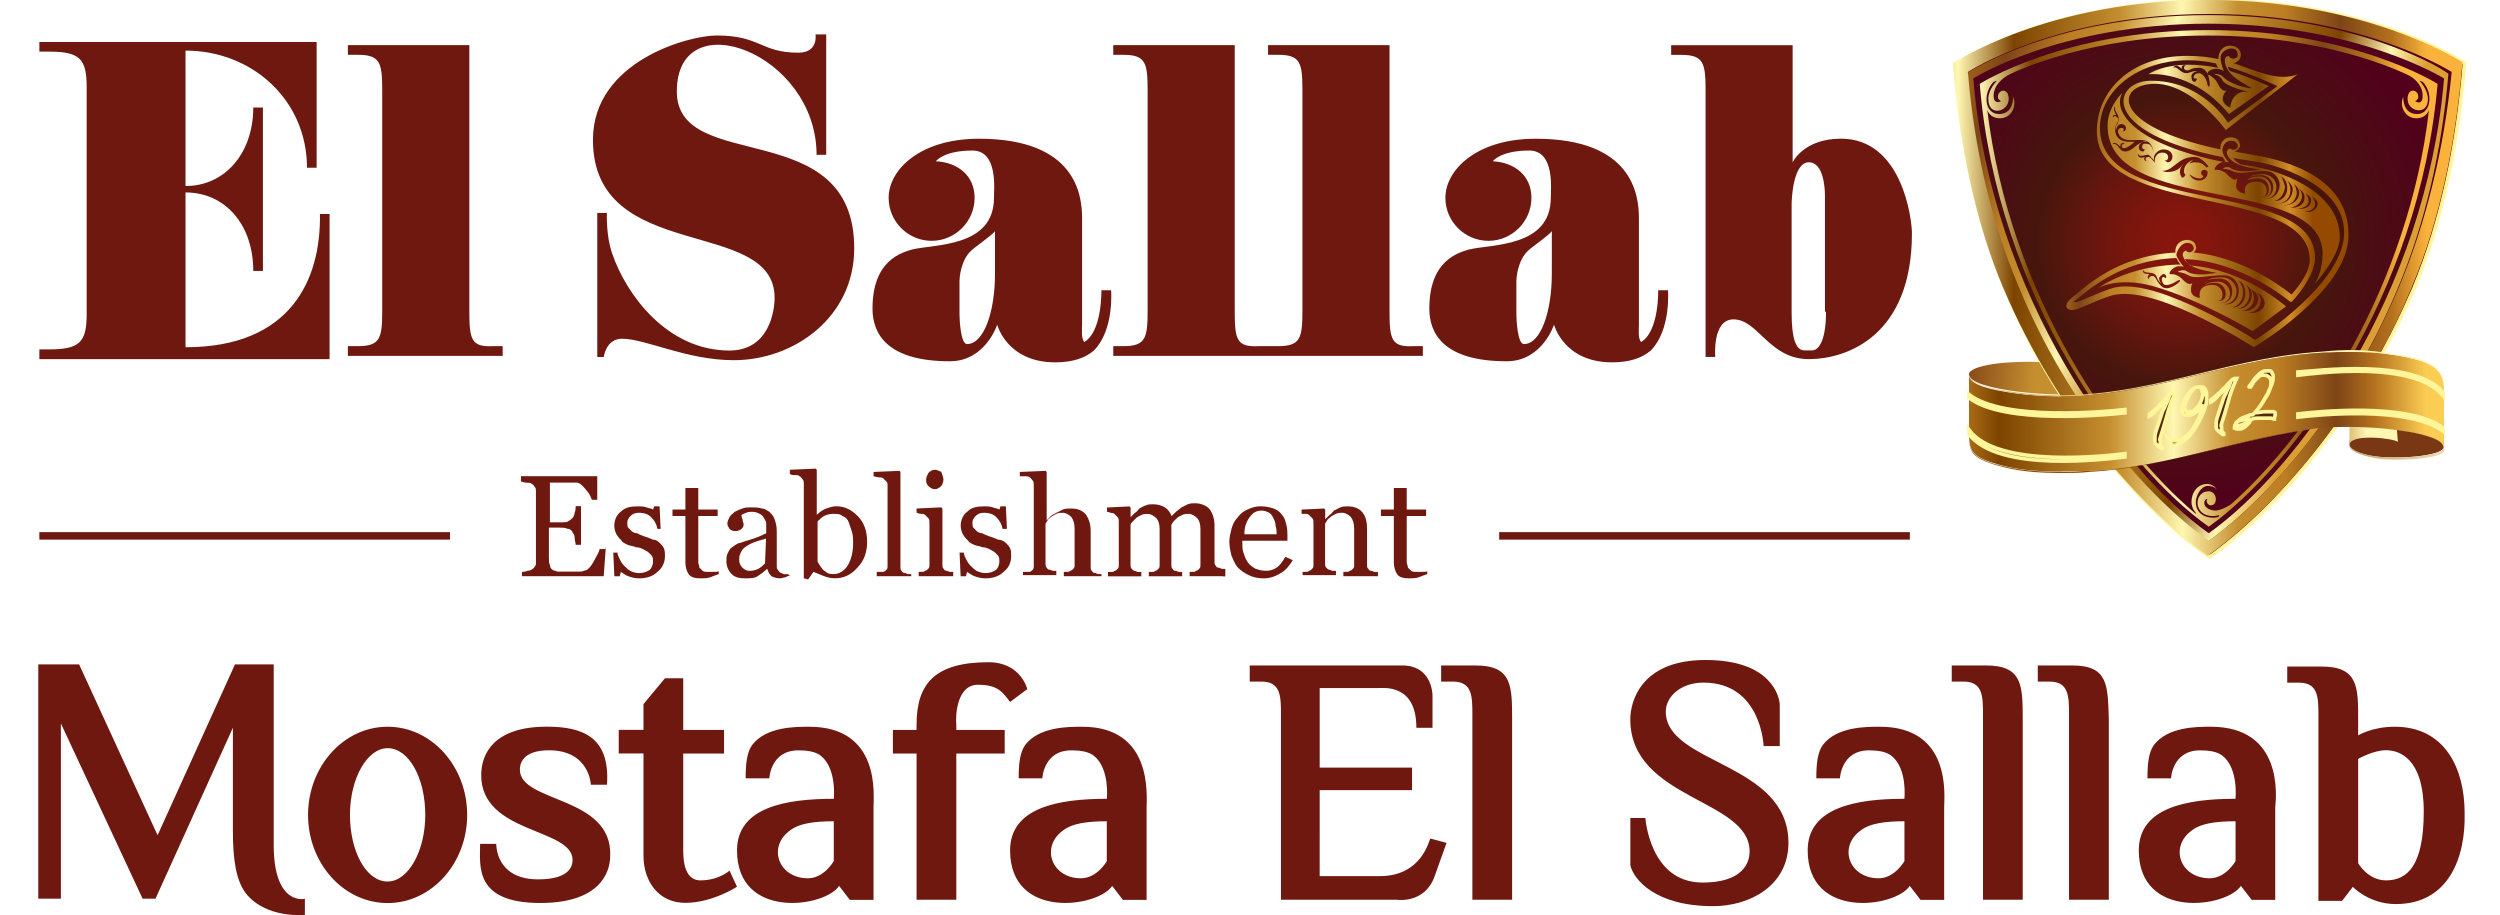 <?xml version="1.0" encoding="utf-8"?>
<!-- Generator: Adobe Illustrator 16.0.0, SVG Export Plug-In . SVG Version: 6.00 Build 0)  -->
<!DOCTYPE svg PUBLIC "-//W3C//DTD SVG 1.1//EN" "http://www.w3.org/Graphics/SVG/1.1/DTD/svg11.dtd">
<svg version="1.1" id="Layer_1" xmlns="http://www.w3.org/2000/svg" xmlns:xlink="http://www.w3.org/1999/xlink" x="0px" y="0px"
	 width="39.375px" height="14.413px" viewBox="4.375 17.405 39.375 14.413" enable-background="new 4.375 17.405 39.375 14.413"
	 xml:space="preserve">
<g>
	<g>
		<g>
			<path fill="#6E1810" d="M33.371,19.589c-0.592,0-0.762,0.373-0.762,0.373v-0.237c0-0.863,0-1.608,0-1.608l0,0h-1.913v0.152
				c0,0,0.118,0,0.152,0c0.355,0,0.39,0.119,0.39,0.559v4.199l0,0c0,0,0.051,0,0.152,0c0,0-0.051-0.592,0.287-0.592
				c0.391,0,0.559,0.626,1.186,0.626c0.609,0,1.625-0.373,1.625-1.981C34.488,20.859,34.336,19.589,33.371,19.589z M33.135,22.315
				c0,0.423-0.102,0.609-0.221,0.609c-0.033,0-0.084,0-0.118,0c-0.136,0-0.203-0.186-0.203-0.593c0,0,0-0.897,0-1.693v-0.017
				c0-0.051,0.017-0.66,0.271-0.66c0.237,0,0.254,0.423,0.254,0.525v1.829H33.135z M30.493,21.943c0,0.745-0.271,0.847-0.271,0.847
				c-0.051-0.051-0.034-0.203-0.034-0.271v-1.676c0-0.373-0.102-1.253-1.626-1.253c-0.931,0-1.422,0.491-1.422,0.931
				c0,0.373,0.305,0.677,0.678,0.677c0.372,0,0.677-0.305,0.677-0.677c0-0.355-0.271-0.559-0.609-0.576c0,0,0.118-0.169,0.575-0.169
				c0.406,0,0.339,0.609,0.339,0.745c0,0.779-0.931,0.728-1.286,0.813c-0.17,0.051-0.627,0.169-0.627,0.931
				c0,0.389,0.221,0.83,1.219,0.83c0.559,0,0.745-0.576,0.745-0.576s0.152,0.593,0.915,0.593c0.271,0,0.474-0.068,0.609-0.187
				c0.321-0.322,0.271-0.948,0.271-0.948h-0.152V21.943z M28.816,21.723c0,0.576-0.169,1.101-0.439,1.101
				c-0.102,0-0.119-0.389-0.119-0.474v-0.525c0-0.034,0.018-0.322,0.187-0.474c0.051-0.051,0.321-0.237,0.372-0.305
				C28.816,21.028,28.816,21.655,28.816,21.723z M7.297,22.874c0,0,0-1.236,0-2.438l0,0c0.626,0,1.067,0.508,1.067,1.236h0.152
				v-2.573H8.364c0,0.711-0.44,1.236-1.067,1.236l0,0c0-1.101,0-2.133,0-2.133c1.05,0,1.913,0.779,1.913,1.845h0.152v-1.981H4.995
				v0.152c0,0,0.119,0,0.152,0c0.491,0,0.593,0.119,0.593,0.559v3.572c0,0.44-0.102,0.559-0.593,0.559c-0.017,0-0.152,0-0.152,0
				v0.153h4.571v-2.286H9.414C9.431,21.808,8.957,22.874,7.297,22.874z M11.767,22.315v-4.199l0,0H9.854v0.152c0,0,0.119,0,0.152,0
				c0.355,0,0.389,0.119,0.389,0.559v3.471c0,0.44-0.034,0.559-0.389,0.559c-0.017,0-0.152,0-0.152,0v0.153h2.438v-0.153
				c0,0-0.119,0-0.152,0C11.801,22.874,11.767,22.755,11.767,22.315z M26.26,22.315v-4.199l0,0h-1.913v0.152c0,0,0.119,0,0.152,0
				c0.356,0,0.389,0.119,0.389,0.559v3.471c0,0.44-0.033,0.559-0.389,0.559c-0.017,0-0.152,0-0.152,0v0.153h2.438v-0.153
				c0,0-0.119,0-0.152,0C26.294,22.874,26.26,22.755,26.26,22.315z M23.822,22.315v-4.199l0,0h-1.913v0.152c0,0,0.135,0,0.152,0
				c0.355,0,0.389,0.119,0.389,0.559v3.471c0,0.44-0.034,0.559-0.389,0.559c-0.017,0-0.152,0-0.152,0v0.153h2.438v-0.153
				c0,0-0.119,0-0.152,0C23.856,22.874,23.822,22.755,23.822,22.315z M21.723,21.943c0,0.745-0.271,0.847-0.271,0.847
				c-0.051-0.051-0.034-0.203-0.034-0.271v-1.676c0-0.373-0.102-1.253-1.625-1.253c-0.931,0-1.422,0.491-1.422,0.931
				c0,0.373,0.305,0.677,0.677,0.677c0.372,0,0.677-0.305,0.677-0.677c0-0.355-0.271-0.559-0.61-0.576c0,0,0.119-0.169,0.576-0.169
				c0.406,0,0.339,0.609,0.339,0.745c0,0.779-0.931,0.728-1.287,0.813c-0.169,0.051-0.626,0.169-0.626,0.931
				c0,0.389,0.22,0.83,1.219,0.83c0.559,0,0.745-0.576,0.745-0.576s0.152,0.593,0.914,0.593c0.271,0,0.474-0.068,0.609-0.187
				c0.322-0.322,0.271-0.948,0.271-0.948h-0.152V21.943z M20.046,21.723c0,0.576-0.169,1.101-0.44,1.101
				c-0.102,0-0.119-0.389-0.119-0.474v-0.525c0-0.034,0.017-0.322,0.186-0.474c0.051-0.051,0.322-0.237,0.373-0.305
				C20.046,21.028,20.046,21.655,20.046,21.723z M15.035,18.844c0-1.422,2.201-0.609,2.201,0.999h0.152v-1.896h-0.169
				c0,0,0.051,0.288-0.271,0.288c-0.593,0-0.593-0.271-1.287-0.271c-0.44,0-1.947,0.406-1.947,1.643
				c0,1.964,2.861,1.202,2.861,2.489c0,0.203-0.084,0.83-0.711,0.83c-0.982,0-1.625-0.88-1.846-1.524
				c-0.102-0.288-0.084-0.643-0.084-0.643h-0.152v2.269h0.102c0,0,0.034-0.288,0.288-0.288c0.373,0,1.016,0.338,1.761,0.338
				c0.948,0,1.896-0.677,1.896-1.761C17.829,19.2,15.035,20.165,15.035,18.844z"/>
		</g>
	</g>
	<g>
		<g>
			<g>
				<rect x="4.995" y="25.786" fill="#6E1810" width="6.468" height="0.118"/>
			</g>
		</g>
		<g>
			<g>
				<rect x="27.987" y="25.786" fill="#6E1810" width="6.468" height="0.118"/>
			</g>
		</g>
	</g>
	<g>
		<path fill="#6E1810" d="M13.917,26.023l-0.034,0.457h-1.287v-0.068c0.017,0,0.051,0,0.085-0.017c0.034,0,0.067-0.017,0.067-0.017
			c0.017-0.018,0.034-0.018,0.051-0.051c0.017-0.018,0.017-0.034,0.017-0.068v-1.117c0-0.017,0-0.051-0.017-0.067
			c-0.017-0.017-0.017-0.034-0.051-0.051c-0.017-0.017-0.051-0.017-0.084-0.017s-0.068-0.018-0.084-0.018v-0.084h1.202v0.372h-0.085
			c-0.017-0.051-0.051-0.118-0.102-0.169c-0.051-0.068-0.102-0.102-0.135-0.102c-0.017,0-0.051,0-0.085,0c-0.034,0-0.067,0-0.102,0
			h-0.237v0.626h0.169c0.051,0,0.102,0,0.118-0.017c0.034-0.018,0.051-0.034,0.068-0.051c0.017-0.018,0.034-0.051,0.034-0.085
			c0.017-0.034,0.017-0.067,0.017-0.102h0.084v0.609h-0.084c0-0.034-0.017-0.067-0.017-0.118s-0.034-0.068-0.034-0.085
			c-0.017-0.034-0.051-0.051-0.084-0.051c-0.034-0.017-0.068-0.017-0.119-0.017H13.02v0.474c0,0.051,0,0.085,0.017,0.118
			c0,0.034,0.017,0.051,0.034,0.068c0.017,0.017,0.051,0.017,0.085,0.033c0.034,0,0.084,0,0.135,0c0.017,0,0.051,0,0.102,0
			c0.034,0,0.068,0,0.102,0s0.051,0,0.084-0.017c0.034,0,0.051-0.017,0.068-0.034c0.034-0.033,0.068-0.084,0.102-0.152
			c0.034-0.067,0.068-0.118,0.068-0.152h0.102V26.023z"/>
		<path fill="#6E1810" d="M14.764,25.955c0.034,0.034,0.051,0.051,0.067,0.085c0.017,0.034,0.017,0.085,0.017,0.118
			c0,0.102-0.034,0.187-0.119,0.254c-0.067,0.068-0.169,0.102-0.288,0.102c-0.068,0-0.119-0.016-0.169-0.033
			s-0.084-0.051-0.119-0.068l-0.017,0.068h-0.085l-0.017-0.373h0.067c0,0.034,0.017,0.068,0.034,0.102
			c0.017,0.034,0.034,0.068,0.067,0.102c0.034,0.034,0.068,0.068,0.102,0.086c0.034,0.016,0.085,0.033,0.136,0.033
			c0.068,0,0.119-0.018,0.169-0.051c0.034-0.034,0.051-0.085,0.051-0.136c0-0.034,0-0.051-0.017-0.085
			c-0.017-0.017-0.034-0.033-0.051-0.051c-0.017-0.017-0.051-0.033-0.084-0.051c-0.034-0.017-0.068-0.033-0.119-0.033
			c-0.034-0.018-0.068-0.018-0.119-0.034c-0.034-0.017-0.084-0.034-0.102-0.067c-0.034-0.034-0.051-0.051-0.084-0.102
			c-0.017-0.034-0.034-0.085-0.034-0.136c0-0.085,0.034-0.169,0.102-0.22c0.068-0.068,0.152-0.085,0.271-0.085
			c0.051,0,0.085,0,0.136,0.017c0.051,0.018,0.084,0.018,0.102,0.034l0.017-0.051h0.085l0.017,0.355H14.73
			c-0.017-0.085-0.051-0.136-0.102-0.187s-0.118-0.067-0.186-0.067s-0.102,0.017-0.136,0.051c-0.034,0.034-0.051,0.067-0.051,0.102
			s0,0.067,0.017,0.085c0.017,0.017,0.034,0.033,0.051,0.051c0.017,0.017,0.051,0.033,0.085,0.033
			c0.034,0.018,0.067,0.034,0.118,0.051c0.051,0.018,0.102,0.034,0.136,0.051C14.713,25.904,14.747,25.938,14.764,25.955z"/>
		<path fill="#6E1810" d="M15.695,26.447c-0.051,0.016-0.085,0.033-0.136,0.051c-0.051,0.016-0.102,0.016-0.152,0.016
			c-0.084,0-0.152-0.016-0.186-0.066c-0.034-0.052-0.051-0.119-0.051-0.188v-0.728h-0.203v-0.102h0.203v-0.339h0.203v0.339h0.305
			v0.102h-0.305v0.609c0,0.051,0,0.085,0,0.118c0,0.034,0.017,0.051,0.017,0.085c0.017,0.017,0.034,0.034,0.051,0.051
			c0.017,0.017,0.051,0.017,0.102,0.017c0.017,0,0.051,0,0.084,0s0.068,0,0.068-0.017V26.447z"/>
		<path fill="#6E1810" d="M16.83,26.463c-0.034,0.018-0.068,0.018-0.084,0.035c-0.034,0-0.051,0.016-0.085,0.016
			c-0.051,0-0.102-0.016-0.135-0.033c-0.034-0.033-0.051-0.068-0.068-0.119l0,0c-0.051,0.051-0.102,0.086-0.152,0.119
			s-0.119,0.033-0.203,0.033s-0.152-0.016-0.203-0.066c-0.051-0.052-0.084-0.119-0.084-0.204c0-0.034,0-0.085,0.017-0.118
			c0.017-0.034,0.034-0.068,0.051-0.085c0.017-0.017,0.051-0.034,0.068-0.051c0.034-0.017,0.051-0.034,0.084-0.034
			c0.034-0.017,0.102-0.033,0.203-0.067c0.102-0.034,0.169-0.067,0.204-0.085v-0.102c0-0.017,0-0.033,0-0.051
			c0-0.033-0.017-0.051-0.034-0.084c-0.017-0.034-0.034-0.051-0.067-0.068c-0.034-0.017-0.068-0.033-0.119-0.033
			c-0.034,0-0.068,0-0.102,0.017c-0.034,0.017-0.051,0.017-0.068,0.034c0,0.017,0,0.033,0.017,0.067
			c0,0.034,0.017,0.051,0.017,0.085c0,0.033-0.017,0.051-0.034,0.067S16,25.77,15.949,25.77c-0.034,0-0.068-0.018-0.084-0.034
			c-0.017-0.034-0.034-0.051-0.034-0.085c0-0.033,0.017-0.067,0.034-0.102c0.017-0.033,0.051-0.051,0.084-0.084
			c0.034-0.018,0.068-0.034,0.119-0.051c0.051-0.018,0.084-0.018,0.135-0.018c0.068,0,0.119,0,0.169,0.018
			c0.051,0,0.084,0.033,0.119,0.051c0.034,0.033,0.067,0.067,0.084,0.118s0.034,0.102,0.034,0.187c0,0.102,0,0.203,0,0.271
			c0,0.085,0,0.169,0,0.271c0,0.034,0,0.051,0.017,0.068s0.017,0.033,0.051,0.051c0.017,0,0.034,0.018,0.051,0.018s0.051,0,0.068,0
			v0.016H16.83z M16.44,25.888c-0.068,0.017-0.119,0.034-0.169,0.051s-0.085,0.034-0.136,0.067
			c-0.034,0.018-0.067,0.051-0.084,0.085s-0.034,0.067-0.034,0.118c0,0.068,0.017,0.102,0.051,0.136
			c0.034,0.034,0.067,0.051,0.118,0.051s0.102-0.017,0.136-0.034c0.034-0.017,0.068-0.051,0.102-0.084L16.44,25.888z"/>
		<path fill="#6E1810" d="M18.032,25.938c0,0.169-0.051,0.305-0.152,0.406c-0.102,0.118-0.22,0.169-0.355,0.169
			c-0.068,0-0.119-0.016-0.169-0.033s-0.119-0.051-0.169-0.068l-0.084,0.119l-0.068-0.018c0-0.051,0-0.118,0-0.203
			c0-0.084,0-0.152,0-0.22v-1.066c0-0.017,0-0.051-0.017-0.067c-0.017-0.018-0.034-0.051-0.051-0.051
			c-0.017-0.018-0.034-0.018-0.067-0.018c-0.034,0-0.051,0-0.085-0.017v-0.067l0.407-0.018l0.017,0.018v0.711l0,0
			c0.051-0.051,0.102-0.085,0.152-0.102c0.051-0.018,0.102-0.034,0.152-0.034c0.136,0,0.237,0.051,0.339,0.152
			S18.032,25.77,18.032,25.938z M17.812,25.955c0-0.051,0-0.102-0.017-0.169c-0.017-0.051-0.034-0.102-0.051-0.152
			c-0.017-0.051-0.051-0.085-0.102-0.102c-0.034-0.034-0.085-0.034-0.153-0.034c-0.051,0-0.102,0.018-0.135,0.034
			s-0.068,0.051-0.102,0.085v0.626c0,0.017,0.017,0.034,0.034,0.067c0.017,0.018,0.034,0.051,0.051,0.068
			c0.017,0.017,0.051,0.033,0.068,0.051c0.034,0.018,0.068,0.018,0.102,0.018c0.084,0,0.169-0.052,0.22-0.137
			C17.778,26.227,17.812,26.107,17.812,25.955z"/>
		<path fill="#6E1810" d="M18.709,26.48h-0.525v-0.068c0.017,0,0.034,0,0.051,0s0.034,0,0.051,0s0.034-0.017,0.051-0.033
			c0.017-0.018,0.017-0.034,0.017-0.068v-1.252c0-0.034,0-0.051-0.017-0.068c-0.017-0.017-0.034-0.033-0.051-0.051
			c-0.017-0.017-0.034-0.017-0.068-0.017c-0.034,0-0.067-0.017-0.084-0.017v-0.068l0.406-0.017l0.017,0.017v1.49
			c0,0.033,0,0.051,0.017,0.067c0.017,0.017,0.017,0.034,0.051,0.034c0.017,0,0.034,0.018,0.051,0.018c0.017,0,0.034,0,0.051,0
			v0.033H18.709z"/>
		<path fill="#6E1810" d="M19.369,26.48h-0.525v-0.068c0.017,0,0.034,0,0.051,0c0.017,0,0.034,0,0.051-0.017
			c0.017,0,0.034-0.017,0.051-0.034c0.017-0.017,0.017-0.033,0.017-0.067v-0.66c0-0.017,0-0.051-0.017-0.067
			c-0.017-0.018-0.034-0.034-0.051-0.051c-0.017-0.018-0.034-0.018-0.067-0.018c-0.034,0-0.051-0.017-0.068-0.017v-0.067l0.39-0.018
			l0.017,0.018v0.88c0,0.034,0,0.051,0.017,0.067c0.017,0.018,0.017,0.034,0.051,0.034c0.017,0,0.034,0.017,0.051,0.017
			s0.034,0,0.051,0v0.068H19.369z M19.234,24.957c0,0.033-0.017,0.084-0.034,0.102c-0.034,0.033-0.068,0.051-0.102,0.051
			c-0.034,0-0.068-0.018-0.102-0.051c-0.034-0.034-0.034-0.068-0.034-0.102c0-0.034,0.017-0.068,0.034-0.102
			c0.034-0.034,0.067-0.051,0.102-0.051c0.034,0,0.067,0.017,0.102,0.033C19.217,24.889,19.234,24.923,19.234,24.957z"/>
		<path fill="#6E1810" d="M20.216,25.955c0.034,0.034,0.051,0.051,0.068,0.085s0.017,0.085,0.017,0.118
			c0,0.102-0.034,0.187-0.119,0.254c-0.068,0.068-0.169,0.102-0.288,0.102c-0.067,0-0.118-0.016-0.169-0.033
			c-0.051-0.018-0.085-0.051-0.119-0.068l-0.017,0.068h-0.084l-0.017-0.373h0.068c0,0.034,0.017,0.068,0.034,0.102
			c0.017,0.034,0.034,0.068,0.068,0.102c0.034,0.034,0.068,0.068,0.102,0.086c0.034,0.016,0.084,0.033,0.135,0.033
			c0.068,0,0.119-0.018,0.169-0.051c0.034-0.034,0.051-0.085,0.051-0.136c0-0.034,0-0.051-0.017-0.085
			c-0.017-0.017-0.034-0.033-0.051-0.051c-0.017-0.017-0.051-0.033-0.084-0.051c-0.034-0.017-0.068-0.033-0.119-0.033
			c-0.034-0.018-0.067-0.018-0.118-0.034c-0.034-0.017-0.085-0.034-0.102-0.067c-0.034-0.034-0.051-0.051-0.084-0.102
			c-0.017-0.034-0.034-0.085-0.034-0.136c0-0.085,0.034-0.169,0.102-0.22c0.067-0.068,0.152-0.085,0.271-0.085
			c0.051,0,0.084,0,0.135,0.017c0.051,0.018,0.084,0.018,0.102,0.034l0.017-0.051h0.084l0.017,0.355h-0.068
			c-0.017-0.085-0.051-0.136-0.102-0.187s-0.119-0.067-0.186-0.067c-0.068,0-0.102,0.017-0.136,0.051
			c-0.034,0.034-0.051,0.067-0.051,0.102s0,0.067,0.017,0.085c0.017,0.017,0.034,0.033,0.051,0.051
			c0.017,0.017,0.051,0.033,0.084,0.033c0.034,0.018,0.068,0.034,0.119,0.051c0.051,0.018,0.102,0.034,0.135,0.051
			C20.148,25.904,20.199,25.938,20.216,25.955z"/>
		<path fill="#6E1810" d="M21.655,26.48H21.13v-0.068c0.017,0,0.034,0,0.051,0c0.017,0,0.034,0,0.051-0.017
			c0.017,0,0.034-0.017,0.051-0.034c0.017-0.017,0.017-0.033,0.017-0.067v-0.559c0-0.085-0.017-0.136-0.051-0.187
			c-0.034-0.033-0.084-0.067-0.135-0.067c-0.034,0-0.068,0-0.102,0.017c-0.034,0.018-0.068,0.034-0.085,0.051
			c-0.017,0.018-0.051,0.034-0.051,0.051c-0.017,0.018-0.017,0.034-0.034,0.051v0.627c0,0.017,0,0.051,0.017,0.067
			c0.017,0.017,0.017,0.034,0.051,0.034c0.017,0,0.034,0.017,0.051,0.017c0.017,0,0.034,0,0.051,0v0.067h-0.525v-0.051
			c0.017,0,0.034,0,0.051,0s0.034,0,0.051,0s0.034-0.017,0.051-0.033c0.017-0.018,0.017-0.034,0.017-0.068v-1.27
			c0-0.017,0-0.051-0.017-0.067s-0.034-0.051-0.051-0.051c-0.017-0.017-0.034-0.017-0.068-0.017c-0.034,0-0.067,0-0.084,0v-0.068
			l0.406-0.017l0.017,0.017V25.6l0,0c0.017-0.017,0.051-0.051,0.067-0.067c0.017-0.017,0.051-0.034,0.085-0.051
			c0.034-0.017,0.068-0.034,0.102-0.051s0.084-0.017,0.135-0.017c0.102,0,0.169,0.033,0.22,0.084
			c0.051,0.068,0.084,0.152,0.084,0.271v0.559c0,0.033,0,0.051,0.017,0.067s0.017,0.034,0.051,0.034
			c0.017,0,0.034,0.018,0.051,0.018c0.017,0,0.034,0,0.051,0v0.033H21.655z"/>
		<path fill="#6E1810" d="M23.636,26.48h-0.524v-0.068c0.017,0,0.034,0,0.051,0c0.017,0,0.034,0,0.051-0.017
			c0.017,0,0.034-0.017,0.051-0.034c0.017-0.017,0.017-0.033,0.017-0.067v-0.559c0-0.067-0.017-0.136-0.051-0.169
			c-0.034-0.034-0.084-0.068-0.135-0.068c-0.034,0-0.068,0-0.102,0.018c-0.034,0.017-0.068,0.033-0.085,0.051
			c-0.017,0.017-0.034,0.033-0.051,0.051c-0.017,0.017-0.017,0.033-0.034,0.051v0.626c0,0.034,0,0.051,0.017,0.067
			c0.017,0.018,0.017,0.034,0.051,0.034c0.017,0,0.034,0.017,0.051,0.017s0.034,0,0.051,0v0.068h-0.525v-0.068
			c0.017,0,0.034,0,0.051,0s0.034,0,0.051-0.017c0.017,0,0.034-0.017,0.051-0.034c0.017-0.017,0.017-0.033,0.017-0.067v-0.559
			c0-0.067-0.017-0.136-0.051-0.169c-0.034-0.034-0.085-0.068-0.136-0.068c-0.034,0-0.067,0-0.102,0.018
			c-0.034,0.017-0.068,0.033-0.084,0.051c-0.017,0.017-0.034,0.033-0.051,0.051c-0.017,0.017-0.034,0.033-0.034,0.051v0.626
			c0,0.017,0,0.051,0.017,0.067c0.017,0.018,0.034,0.034,0.051,0.034s0.034,0.017,0.051,0.017s0.034,0,0.051,0v0.068h-0.525v-0.068
			c0.017,0,0.034,0,0.051,0c0.017,0,0.034,0,0.051-0.017c0.017,0,0.034-0.017,0.051-0.034c0.017-0.017,0.017-0.033,0.017-0.067
			v-0.677c0-0.018,0-0.051-0.017-0.068c-0.017-0.017-0.034-0.033-0.051-0.051c-0.017-0.017-0.034-0.017-0.051-0.017
			c-0.017,0-0.034-0.017-0.067-0.017v-0.068l0.355-0.017l0.017,0.017v0.152l0,0c0.017-0.017,0.034-0.033,0.068-0.067
			c0.034-0.017,0.051-0.051,0.068-0.067c0.034-0.018,0.051-0.034,0.102-0.051c0.034-0.018,0.084-0.018,0.119-0.018
			c0.067,0,0.135,0.018,0.186,0.051c0.051,0.034,0.084,0.085,0.102,0.136c0.034-0.034,0.051-0.051,0.068-0.067
			c0.017-0.018,0.051-0.034,0.084-0.068c0.034-0.017,0.068-0.033,0.102-0.051c0.034-0.017,0.085-0.017,0.119-0.017
			c0.084,0,0.169,0.034,0.22,0.085c0.051,0.067,0.084,0.152,0.084,0.271v0.559c0,0.034,0,0.051,0.017,0.067
			c0.017,0.018,0.017,0.034,0.051,0.034c0.017,0,0.034,0.017,0.051,0.017c0.017,0,0.034,0,0.051,0v0.119H23.636z"/>
		<path fill="#6E1810" d="M24.736,26.227c-0.051,0.084-0.102,0.152-0.186,0.203c-0.085,0.051-0.17,0.084-0.271,0.084
			c-0.084,0-0.169-0.016-0.237-0.051c-0.068-0.033-0.119-0.067-0.169-0.118s-0.068-0.118-0.102-0.187
			c-0.017-0.067-0.034-0.152-0.034-0.22s0.017-0.136,0.034-0.203s0.051-0.136,0.102-0.187c0.034-0.051,0.102-0.102,0.152-0.118
			c0.068-0.034,0.135-0.051,0.203-0.051c0.085,0,0.152,0.017,0.203,0.034c0.051,0.017,0.102,0.051,0.136,0.102
			c0.034,0.033,0.051,0.084,0.067,0.152c0.018,0.067,0.018,0.118,0.018,0.186v0.068h-0.711c0,0.067,0,0.135,0.017,0.186
			c0.017,0.051,0.034,0.102,0.068,0.152s0.068,0.068,0.119,0.102c0.051,0.018,0.102,0.034,0.169,0.034
			c0.067,0,0.118-0.017,0.169-0.051s0.085-0.085,0.136-0.169L24.736,26.227z M24.482,25.82c0-0.034,0-0.085-0.017-0.136
			c0-0.051-0.017-0.085-0.034-0.118c-0.017-0.034-0.034-0.068-0.067-0.085c-0.034-0.017-0.068-0.034-0.119-0.034
			c-0.085,0-0.136,0.034-0.187,0.102c-0.051,0.068-0.084,0.152-0.084,0.271H24.482z"/>
		<path fill="#6E1810" d="M26.057,26.48h-0.524v-0.068c0.017,0,0.034,0,0.051,0s0.034,0,0.051-0.017
			c0.017,0,0.034-0.017,0.051-0.034c0.017-0.017,0.017-0.033,0.017-0.067v-0.559c0-0.085-0.017-0.136-0.051-0.187
			c-0.033-0.033-0.084-0.067-0.135-0.067c-0.034,0-0.068,0-0.102,0.017c-0.034,0.018-0.068,0.034-0.085,0.051
			c-0.017,0.018-0.051,0.034-0.051,0.051c-0.017,0.018-0.017,0.034-0.034,0.051v0.627c0,0.017,0,0.051,0.018,0.067
			c0.017,0.017,0.033,0.034,0.051,0.034c0.017,0,0.033,0.017,0.051,0.017c0.017,0,0.033,0,0.051,0v0.067h-0.525v-0.051
			c0.018,0,0.034,0,0.051,0c0.018,0,0.034,0,0.051-0.017c0.018,0,0.034-0.017,0.051-0.034c0.018-0.017,0.018-0.033,0.018-0.067
			v-0.66c0-0.017,0-0.051-0.018-0.067c-0.017-0.018-0.033-0.034-0.051-0.051c-0.017-0.018-0.033-0.018-0.051-0.018
			c-0.017,0-0.033,0-0.067,0v-0.067l0.355-0.017l0.017,0.017v0.152l0,0c0.018-0.017,0.034-0.034,0.068-0.067
			c0.033-0.018,0.051-0.051,0.067-0.068c0.034-0.017,0.067-0.033,0.102-0.051c0.034-0.017,0.085-0.017,0.118-0.017
			c0.102,0,0.187,0.034,0.237,0.102s0.067,0.152,0.067,0.254v0.559c0,0.034,0,0.051,0.018,0.067
			c0.017,0.018,0.017,0.034,0.051,0.034c0.017,0,0.033,0.017,0.051,0.017c0.017,0,0.033,0,0.051,0v0.068H26.057z"/>
		<path fill="#6E1810" d="M26.854,26.447c-0.051,0.016-0.086,0.033-0.137,0.051c-0.051,0.016-0.102,0.016-0.152,0.016
			c-0.084,0-0.152-0.016-0.186-0.066c-0.034-0.052-0.051-0.119-0.051-0.188v-0.728h-0.203v-0.102h0.203v-0.339h0.203v0.339h0.305
			v0.102h-0.305v0.609c0,0.051,0,0.085,0,0.118c0,0.034,0.018,0.051,0.018,0.085c0.016,0.017,0.033,0.034,0.051,0.051
			c0.016,0.017,0.051,0.017,0.102,0.017c0.016,0,0.051,0,0.084,0s0.068,0,0.068-0.017V26.447z"/>
	</g>
	<g>
		
			<linearGradient id="SVGID_1_" gradientUnits="userSpaceOnUse" x1="1838.96" y1="-2396.159" x2="1845.507" y2="-2414.146" gradientTransform="matrix(0.169 0 0 -0.169 -273.245 -388.249)">
			<stop  offset="0" style="stop-color:#611205"/>
			<stop  offset="1" style="stop-color:#946E60"/>
		</linearGradient>
		<path fill="url(#SVGID_1_)" d="M42.023,18.15c-0.221,0.322-2.303,3.318-6.281,2.827c0,0-0.525-2.065-0.424-2.455
			C35.336,18.523,38.434,16.762,42.023,18.15z"/>
		
			<linearGradient id="SVGID_2_" gradientUnits="userSpaceOnUse" x1="1839.053" y1="-2396.144" x2="1845.598" y2="-2414.126" gradientTransform="matrix(0.169 0 0 -0.169 -273.245 -388.249)">
			<stop  offset="0" style="stop-color:#611205"/>
			<stop  offset="1" style="stop-color:#946E60"/>
		</linearGradient>
		<path fill="url(#SVGID_2_)" d="M42.04,18.15c-0.22,0.322-2.302,3.318-6.281,2.827c0,0-0.524-2.065-0.423-2.455
			C35.336,18.523,38.451,16.762,42.04,18.15z"/>
		
			<linearGradient id="SVGID_3_" gradientUnits="userSpaceOnUse" x1="1824.912" y1="-2430.528" x2="1832.808" y2="-2431.358" gradientTransform="matrix(0.169 0 0 -0.169 -273.245 -388.249)">
			<stop  offset="0" style="stop-color:#793713"/>
			<stop  offset="1" style="stop-color:#C58F30"/>
		</linearGradient>
		<path fill="url(#SVGID_3_)" d="M36.622,23.111c0.677,0.034,1.236,0.169,1.236,0.321c0,0.051-0.118,0.102-0.288,0.136
			c-0.457,0.067-0.932,0.067-1.456,0c-0.372-0.051-0.728-0.136-0.728-0.271C35.403,23.162,35.945,23.077,36.622,23.111z"/>
		
			<radialGradient id="SVGID_4_" cx="2623.975" cy="-3485.46" r="36.215" gradientTransform="matrix(0.116 0 0 -0.116 -265.655 -383.101)" gradientUnits="userSpaceOnUse">
			<stop  offset="0" style="stop-color:#89150D"/>
			<stop  offset="0.089" style="stop-color:#85160D"/>
			<stop  offset="0.211" style="stop-color:#78160D"/>
			<stop  offset="0.353" style="stop-color:#65160E"/>
			<stop  offset="0.507" style="stop-color:#4C160D"/>
			<stop  offset="0.54" style="stop-color:#46160D"/>
			<stop  offset="1" style="stop-color:#52001C"/>
		</radialGradient>
		<path fill="url(#SVGID_4_)" stroke="#FFF59B" stroke-width="0.058" stroke-miterlimit="10" d="M43.191,18.404
			c-0.102,1.253-0.355,2.489-0.795,3.539c-0.864,2.032-2.219,3.522-3.218,4.233l0,0c-0.999-0.711-2.37-2.184-3.217-4.216
			c-0.44-1.05-0.694-2.286-0.796-3.539c0,0,1.473-0.999,4.029-0.999C41.685,17.405,43.191,18.404,43.191,18.404z"/>
		<g>
			<g>
				<g>
					
						<linearGradient id="SVGID_5_" gradientUnits="userSpaceOnUse" x1="1831.999" y1="-2414.169" x2="1858.238" y2="-2414.169" gradientTransform="matrix(0.169 0 0 -0.169 -273.245 -388.249)">
						<stop  offset="0" style="stop-color:#FCCD53"/>
						<stop  offset="0.1" style="stop-color:#B3701D"/>
						<stop  offset="0.17" style="stop-color:#7D4516"/>
						<stop  offset="0.28" style="stop-color:#BC7E23"/>
						<stop  offset="0.37" style="stop-color:#C58F30"/>
						<stop  offset="0.48" style="stop-color:#FFF7B2"/>
						<stop  offset="0.6" style="stop-color:#C58F30"/>
						<stop  offset="0.81" style="stop-color:#7D4400"/>
						<stop  offset="0.92" style="stop-color:#D28E28"/>
						<stop  offset="1" style="stop-color:#944B00"/>
					</linearGradient>
					<path fill="url(#SVGID_5_)" d="M39.111,21.858l0.017-0.017C39.111,21.841,39.111,21.858,39.111,21.858z M39.789,20.216
						l0.016-0.017C39.789,20.216,39.789,20.216,39.789,20.216z M39.855,19.843c-0.102-0.017-0.186-0.034-0.287-0.051l0,0
						c0.051-0.017,0.102-0.068,0.084-0.119c-0.017-0.152-0.321-0.152-0.305,0.085l0,0c-1.777-0.373-1.642-1.033-1.032-1.033
						c0.593,0,1.117,0.728,1.117,0.728l1.135-0.88c-0.288,0.118-0.61-0.034-0.999-0.169h-0.018c0.068-0.017,0.119-0.068,0.119-0.136
						c0-0.186-0.355-0.22-0.355,0.068l0,0c-0.152-0.034-0.305-0.051-0.491-0.051c-0.897,0-1.423,0.559-1.423,1.185
						c0,1.389,3.354,0.813,3.354,2.032c0,0.237-0.288,0.542-0.288,0.542s-0.677-0.576-1.524-0.66h-0.017l0,0
						c0.034-0.034,0.051-0.068,0.034-0.102c-0.018-0.152-0.339-0.136-0.322,0.102H38.62c-0.914,0.051-1.423,0.559-1.592,0.694
						c-0.187,0.136-0.102,0.237,0.034,0.203c0.084-0.017,0.49-0.22,0.644-0.237c0.694-0.119,2.167,0.83,2.167,0.83
						s1.49-0.88,1.49-1.761C41.38,20.097,40.145,19.894,39.855,19.843z M39.534,19.623c0.034,0,0.067,0.017,0.085,0.068
						c0.017,0.085-0.102,0.085-0.119,0.051c0,0-0.067,0.017-0.051,0.085c0.068,0.203,0.406,0.22,0.525,0.254c0,0-0.018,0-0.033,0
						c-0.018,0-0.306,0.067-0.441-0.034c-0.017-0.017-0.084-0.017-0.118,0.017c0,0,0.085,0,0.152,0.034c0.118,0.068,0.288,0,0.524,0
						c0.119,0,0.221,0.102,0.221,0.22s-0.084,0.22-0.221,0.22h-0.016c0.117,0,0.186-0.084,0.186-0.186
						c0-0.119-0.102-0.204-0.203-0.204c-0.068,0-0.152,0-0.236,0.051c0.033-0.017,0.084-0.034,0.203-0.034
						c0.102,0,0.186,0.084,0.186,0.187c0,0.102-0.068,0.169-0.17,0.169h-0.016c0.102,0,0.152-0.051,0.152-0.152
						s-0.086-0.186-0.17-0.186c-0.186,0-0.203,0.067-0.203,0.067s0.033-0.034,0.17-0.034c0.102,0,0.168,0.068,0.168,0.169
						s-0.051,0.119-0.135,0.119h-0.018c0.086,0,0.119-0.017,0.119-0.102c0-0.085-0.068-0.136-0.152-0.136s-0.221,0.017-0.186,0.187
						c-0.052,0-0.119-0.034-0.137-0.085c-0.017-0.067,0.018-0.152,0.018-0.152c-0.051,0.051-0.119-0.017-0.17-0.068
						s-0.118-0.067-0.135-0.067c-0.018,0-0.034,0-0.051,0c-0.018-0.017,0.017-0.085,0.102-0.119c0.051-0.017,0.118,0,0.118,0
						s-0.085-0.084-0.102-0.169C39.365,19.691,39.449,19.606,39.534,19.623z M40.297,20.182L40.297,20.182
						c0.067,0.034,0.102,0.102,0.102,0.186c0,0.119-0.085,0.203-0.188,0.203h-0.016l0,0c0.084-0.017,0.152-0.102,0.169-0.22
						C40.348,20.284,40.33,20.216,40.297,20.182z M40.686,20.453L40.686,20.453c0.068,0.034,0.102,0.084,0.085,0.135
						c-0.017,0.084-0.118,0.119-0.203,0.102h-0.017l0,0c0.084,0,0.186-0.034,0.186-0.119C40.736,20.538,40.72,20.487,40.686,20.453z
						 M40.787,20.504L40.787,20.504c0.068,0.034,0.102,0.084,0.085,0.135c-0.017,0.084-0.118,0.119-0.203,0.102h-0.017l0,0
						c0.084,0,0.186-0.034,0.186-0.119C40.838,20.571,40.821,20.538,40.787,20.504z M40.449,20.673c-0.018,0-0.018,0-0.018,0l0,0
						c0.102,0,0.187-0.067,0.203-0.169c0-0.051-0.017-0.102-0.067-0.136l0,0c0.067,0.034,0.118,0.102,0.102,0.169
						C40.669,20.622,40.567,20.69,40.449,20.673z M40.584,20.47c-0.017,0.102-0.118,0.169-0.22,0.169h-0.017l0,0
						c0.102,0,0.186-0.068,0.203-0.186c0-0.051-0.018-0.119-0.051-0.152l0,0C40.551,20.334,40.602,20.402,40.584,20.47z
						 M40.482,20.419c-0.017,0.119-0.102,0.187-0.203,0.187h-0.018l0,0c0.103,0,0.188-0.085,0.188-0.203
						c0-0.068-0.018-0.119-0.051-0.153l0,0C40.449,20.284,40.5,20.352,40.482,20.419z M39.619,18.269
						c0,0.085-0.136,0.068-0.136,0.017c0,0-0.067,0-0.067,0.068c0,0.237,0.322,0.373,0.424,0.44c0,0-0.018,0-0.035,0
						c-0.016,0-0.305-0.051-0.423-0.186c-0.017-0.017-0.085-0.051-0.136-0.034c0,0,0.102,0.017,0.136,0.102
						c0.017,0.017,0.067,0.102,0.458,0.186c0,0,0,0,0.016,0c-0.338-0.084-0.355,0.237-0.355,0.237
						c-0.051-0.017-0.118-0.068-0.118-0.136c0-0.084,0.067-0.135,0.067-0.135c-0.067,0.034-0.118-0.051-0.152-0.119
						c-0.033-0.068-0.102-0.102-0.118-0.119c-0.017,0-0.034,0-0.034-0.017c-0.017-0.034,0.051-0.085,0.136-0.085
						c0.051,0,0.118,0.034,0.118,0.034s-0.051-0.119-0.051-0.22C39.365,18.167,39.619,18.1,39.619,18.269z M38.941,18.641
						c0.018,0,0.034,0,0.034,0c0,0.068-0.085,0.085-0.085-0.034c0-0.068,0.102-0.084,0.102-0.084c-0.118,0-0.118,0.034-0.186,0.034
						c-0.068,0-0.119-0.068-0.152-0.084c-0.034-0.017-0.051,0-0.051,0s0.033-0.085,0.135,0.017c0,0-0.017-0.084,0.068-0.051
						c0,0-0.034,0-0.034,0.034c0,0.034,0.051,0.051,0.085,0.034c0.033-0.017,0.067-0.034,0.152-0.034
						c0.169,0,0.169,0.254,0.169,0.271c0,0.034-0.017,0.034-0.034,0c-0.017-0.118-0.084-0.186-0.135-0.186
						C38.925,18.557,38.908,18.641,38.941,18.641z M38.84,21.232c0.034,0,0.068,0.017,0.085,0.067
						c0.017,0.085-0.102,0.102-0.118,0.051c0,0-0.068,0.017-0.051,0.085c0.067,0.22,0.423,0.237,0.541,0.271c0,0-0.017,0-0.033,0
						c-0.018,0-0.322,0.067-0.457-0.034c-0.018-0.017-0.085-0.017-0.136,0.017c0,0,0.085,0,0.169,0.051c0.119,0.068,0.305,0,0.559,0
						c0.136,0,0.237,0.102,0.237,0.237c0,0.136-0.085,0.237-0.22,0.22h-0.018c0.119,0,0.203-0.084,0.203-0.203
						s-0.102-0.22-0.22-0.22c-0.085,0-0.169,0-0.254,0.051c0.034-0.017,0.085-0.034,0.203-0.034s0.203,0.084,0.203,0.203
						s-0.067,0.186-0.187,0.186h-0.017c0.102,0,0.169-0.051,0.169-0.152s-0.084-0.186-0.186-0.186c-0.187,0-0.221,0.068-0.221,0.068
						s0.034-0.051,0.17-0.051c0.102,0,0.169,0.084,0.169,0.169c0,0.102-0.051,0.119-0.152,0.119h-0.017
						c0.084,0,0.118-0.017,0.118-0.102s-0.067-0.152-0.152-0.152s-0.237,0.017-0.203,0.203c-0.051,0-0.118-0.034-0.136-0.084
						c-0.017-0.085,0.018-0.152,0.018-0.152c-0.051,0.051-0.119-0.017-0.17-0.068s-0.118-0.068-0.135-0.068
						c-0.018,0-0.034,0-0.051,0c-0.018-0.017,0.017-0.084,0.102-0.118c0.051-0.017,0.118,0,0.118,0s-0.085-0.085-0.118-0.187
						C38.671,21.316,38.756,21.215,38.84,21.232z M39.636,21.824L39.636,21.824c0.067,0.034,0.103,0.102,0.103,0.203
						c0,0.119-0.086,0.22-0.188,0.22h-0.017l0,0c0.085-0.017,0.169-0.102,0.169-0.237C39.703,21.926,39.67,21.875,39.636,21.824z
						 M39.941,22.129c-0.018,0.119-0.119,0.187-0.238,0.169c-0.017,0-0.017,0-0.033,0l0,0c0.102,0,0.203-0.084,0.203-0.186
						c0-0.068-0.018-0.119-0.051-0.152l0,0C39.906,21.994,39.957,22.062,39.941,22.129z M39.924,22.011L39.924,22.011
						c0.068,0.034,0.119,0.102,0.119,0.169c0,0.102-0.119,0.169-0.238,0.152c-0.016,0-0.016,0-0.033,0l0,0
						c0.102,0,0.203-0.067,0.203-0.169C39.992,22.095,39.957,22.044,39.924,22.011z M39.84,22.078
						c-0.018,0.119-0.119,0.203-0.221,0.187h-0.018l0,0c0.102,0,0.188-0.085,0.203-0.203c0-0.068-0.016-0.119-0.051-0.169l0,0
						C39.805,21.926,39.855,21.994,39.84,22.078z M38.23,21.808c-0.067-0.034,0-0.085,0-0.085c-0.135,0-0.102-0.067-0.102-0.067
						s0,0.017,0.034,0.034s0.102,0,0.152,0.034c0.051,0.051,0.017,0.068,0.102,0.152c0,0-0.067-0.084-0.017-0.118
						c0.067-0.085,0.118,0,0.084,0.034c0,0,0-0.017-0.017-0.017c-0.034-0.034-0.067,0.034-0.017,0.102
						c0.033,0.034,0.118,0.017,0.22-0.051c0.034-0.017,0.051-0.017,0.034,0.017c-0.018,0.017-0.187,0.169-0.288,0.068
						c-0.051-0.051-0.067-0.085-0.085-0.119c-0.017-0.034-0.051-0.051-0.084-0.034C38.197,21.791,38.23,21.808,38.23,21.808z
						 M39.924,22.739l-0.033,0.017c0,0-1.474-0.948-2.168-0.83c-0.152,0.017-0.559,0.22-0.643,0.237c0,0-0.018,0-0.035,0
						c-0.017,0-0.017,0-0.017,0c0.187-0.136,0.694-0.661,1.626-0.694l0,0c0.017,0.034,0.033,0.068,0.067,0.102l0,0
						c-0.017,0-0.017,0-0.034,0c-0.49,0.017-0.947,0.152-1.27,0.373c0,0,0.305-0.186,0.863-0.034
						c0.729,0.203,1.574,0.711,1.574,0.711l0.525-0.39c0,0-0.643-0.575-1.49-0.643h-0.017c-0.034-0.034-0.067-0.068-0.085-0.102
						h0.018c0.88,0.034,1.625,0.66,1.625,0.66l0.034,0.017c0.169-0.169,0.372-0.474,0.372-0.694c0-1.27-3.387-0.626-3.387-2.049
						c0-0.609,0.627-1.066,1.389-1.066c0.136,0,0.305,0.017,0.44,0.051c0,0,0.017,0.051,0.034,0.068
						c-0.762-0.153-1.101,0.102-1.101,0.102s0.677-0.085,1.27,0.626l0.626-0.44c-0.219-0.102-0.439-0.186-0.609-0.237
						c-0.033-0.034-0.033-0.068-0.033-0.068c0.389,0.119,0.779,0.305,0.779,0.305l-0.779,0.576c0,0-0.406-0.677-1.236-0.66
						c-0.575,0.017-0.813,0.813,1.151,1.202l0,0c0.017,0.017,0.034,0.051,0.051,0.084l0,0c-1.489-0.288-1.794-0.83-1.625-1.101
						c0,0-0.237,0.22-0.237,0.525c0,1.422,3.387,0.762,3.387,2.015c0,0.237-0.085,0.44-0.152,0.508c0,0,0.423-0.458,0.423-0.762
						c0-0.779-1.05-1.066-1.337-1.117c-0.068-0.017-0.137-0.017-0.204-0.034H39.67c-0.034-0.017-0.102-0.067-0.119-0.102l0,0
						c0.102,0.017,0.221,0.034,0.322,0.051c0.287,0.034,1.422,0.339,1.422,1.118C41.295,21.773,40.262,22.519,39.924,22.739z
						 M39.026,20.216c0.034,0,0.051-0.034,0.051-0.034c-0.017-0.017-0.034-0.034-0.034-0.051c0-0.034,0.018-0.051,0.051-0.051
						c0.034,0,0.051,0.017,0.051,0.051c0,0.034-0.033,0.118-0.135,0.118s-0.17-0.084-0.17-0.186c0-0.068,0.051-0.135,0.102-0.152
						c0,0-0.169,0.051-0.169,0.186c0,0.034,0,0.034,0.017,0.051c0.018,0.017-0.033,0.068-0.051,0.051
						c-0.084-0.118,0.034-0.22,0.034-0.22c-0.051,0.034-0.067,0.135-0.271,0.135c-0.034,0-0.085-0.017-0.136-0.068
						c-0.017-0.017-0.102-0.169-0.152-0.169c-0.067,0-0.051,0.067-0.017,0.067c0,0-0.051,0-0.051-0.034s0.017-0.034,0.017-0.034
						s-0.118,0.051-0.118-0.051c0,0,0.017,0.034,0.051,0.034c0.051,0,0.067-0.017,0.102-0.017c0.033,0,0.051,0.034,0.067,0.051
						c0.017,0.017,0.034,0.034,0.034,0.034c0-0.017,0-0.034,0-0.068s-0.018-0.187-0.102-0.187c-0.068-0.017-0.085,0.017-0.085,0.051
						c0,0.017,0.017,0.034,0.034,0.034c0.017,0,0.017-0.017,0.017-0.017s-0.017,0.051-0.034,0.051c-0.033,0-0.067-0.017-0.067-0.068
						c0-0.051,0.034-0.067,0.067-0.084c0.034-0.017,0.068,0,0.068,0s0,0-0.034,0c-0.136,0-0.187,0.152-0.321,0.152
						c-0.085,0-0.102-0.119-0.17-0.119c-0.033,0-0.033,0.017-0.033,0.017s0.017-0.034,0.033-0.034c0.051,0,0.102,0.067,0.102,0.067
						c-0.017-0.034,0.018-0.067,0.034-0.067s0.034,0.017,0.034,0.017h-0.018c-0.017,0-0.033,0.017-0.033,0.034
						c0,0.017,0.017,0.034,0.033,0.034l0,0c0.068,0,0.17-0.102,0.17-0.102s-0.034,0-0.085,0c-0.169,0-0.22-0.102-0.22-0.186
						c0-0.085,0.051-0.119,0.051-0.169c0-0.017-0.018-0.034-0.051-0.051c-0.034,0-0.034,0.034-0.034,0.034
						c-0.017-0.067,0.051-0.051,0.051-0.051c-0.067-0.118-0.017-0.135-0.017-0.135c-0.034,0.068,0.084,0.135,0.051,0.237
						c-0.018,0.034-0.018,0.051-0.034,0.068c-0.017,0.051,0,0.068,0,0.068c0.017-0.136,0.152-0.102,0.152-0.034
						c0,0.068-0.051,0.051-0.051,0.051c0.017,0,0.034-0.051-0.017-0.051s-0.068,0.051-0.051,0.085
						c0.084,0.203,0.372,0.034,0.49,0.152c0.068,0.067,0.068,0.169,0.068,0.22c0,0.017,0,0.017,0,0.017
						c0-0.051,0.067-0.135,0.152-0.135c0.186,0,0.169,0.203,0.067,0.203c-0.017,0-0.051-0.034-0.051-0.034
						c0.067,0.034,0.102-0.119-0.034-0.119c-0.169,0-0.152,0.288,0,0.288c0.187,0,0.237-0.22,0.508-0.22
						c0.119,0,0.221,0.152,0.221,0.152l-0.034,0.017c-0.051-0.067-0.102-0.084-0.187-0.084c-0.084,0-0.135,0.068-0.152,0.135
						C38.874,20.165,38.941,20.216,39.026,20.216z"/>
				</g>
			</g>
		</g>
		<g>
			<g>
				<g>
					
						<linearGradient id="SVGID_6_" gradientUnits="userSpaceOnUse" x1="1866.452" y1="-2421.792" x2="1823.92" y2="-2421.792" gradientTransform="matrix(0.169 0 0 -0.169 -273.245 -388.249)">
						<stop  offset="0" style="stop-color:#F9B33C"/>
						<stop  offset="0.07" style="stop-color:#B3701D"/>
						<stop  offset="0.17" style="stop-color:#7D4516"/>
						<stop  offset="0.28" style="stop-color:#BC7E23"/>
						<stop  offset="0.37" style="stop-color:#C58F30"/>
						<stop  offset="0.48" style="stop-color:#FFF7B2"/>
						<stop  offset="0.6" style="stop-color:#C58F30"/>
						<stop  offset="0.81" style="stop-color:#7D4400"/>
						<stop  offset="0.92" style="stop-color:#FFF7B2"/>
						<stop  offset="1" style="stop-color:#DC9F36"/>
					</linearGradient>
					<path fill="url(#SVGID_6_)" d="M39.162,17.879c-2.286,0-3.606,0.847-3.606,0.847c0.271,3.335,2.252,6.01,3.606,6.975l0,0
						c1.354-0.965,3.318-3.64,3.605-6.975C42.768,18.726,41.431,17.879,39.162,17.879z M39.534,25.329
						c-0.034,0.034-0.152,0.102-0.254,0.118c-0.102,0-0.187-0.051-0.187-0.118s0.051-0.067,0.051-0.067
						c-0.033,0.033,0,0.102,0.051,0.102c0.119,0,0.102-0.221-0.033-0.221c-0.237,0-0.254,0.39,0.067,0.39
						c0.051,0,0.102-0.017,0.102-0.017l-0.017,0.033c-0.136,0.034-0.355-0.017-0.355-0.236c0-0.102,0.084-0.254,0.186-0.254
						c0.119,0,0.152,0.067,0.152,0.067c-0.102-0.187-0.406-0.102-0.406,0.187c0,0.102,0.068,0.169,0.068,0.169v0.017
						c-1.27-1.066-2.93-3.437-3.285-6.366c0,0,0.034,0.135,0.203,0.135c0.17,0,0.271-0.186,0.203-0.338c0,0,0.018,0.271-0.22,0.271
						s-0.254-0.339-0.085-0.508l0.051-0.017c0,0-0.135,0.135-0.135,0.288c0,0.288,0.321,0.203,0.321,0
						c0-0.186-0.169-0.152-0.169-0.034c0,0.051,0.051,0.068,0.051,0.068s-0.119,0.067-0.119-0.085c0-0.169,0.152-0.288,0.254-0.338
						s1.27-0.61,3.115-0.61c1.863,0,3.014,0.559,3.133,0.61s0.254,0.169,0.254,0.338s-0.119,0.085-0.119,0.085
						s0.051-0.017,0.051-0.068c0-0.119-0.169-0.152-0.169,0.034c0,0.203,0.321,0.271,0.321,0c0-0.152-0.135-0.288-0.135-0.288
						l0.051,0.017c0.17,0.169,0.135,0.508-0.084,0.508c-0.238,0-0.221-0.271-0.221-0.271c-0.068,0.152,0.033,0.338,0.203,0.338
						s0.203-0.135,0.203-0.135C42.311,21.909,40.787,24.211,39.534,25.329z"/>
				</g>
			</g>
		</g>
		<g>
			<g>
				<g>
					
						<linearGradient id="SVGID_7_" gradientUnits="userSpaceOnUse" x1="1819.674" y1="-2410.891" x2="1861.66" y2="-2426.172" gradientTransform="matrix(0.169 0 0 -0.169 -273.245 -388.249)">
						<stop  offset="0" style="stop-color:#F9B33C"/>
						<stop  offset="0.07" style="stop-color:#B3701D"/>
						<stop  offset="0.17" style="stop-color:#7D4516"/>
						<stop  offset="0.28" style="stop-color:#BC7E23"/>
						<stop  offset="0.37" style="stop-color:#C58F30"/>
						<stop  offset="0.48" style="stop-color:#FFF7B2"/>
						<stop  offset="0.6" style="stop-color:#C58F30"/>
						<stop  offset="0.81" style="stop-color:#7D4400"/>
						<stop  offset="0.92" style="stop-color:#FFF7B2"/>
						<stop  offset="1" style="stop-color:#DC9F36"/>
					</linearGradient>
					<path fill="url(#SVGID_7_)" d="M39.162,17.643c-2.422,0-3.81,0.914-3.81,0.914c0.102,1.202,0.372,2.37,0.796,3.369
						c0.813,1.914,2.065,3.336,2.996,4.013l0,0c0.949-0.677,2.201-2.083,2.997-3.996c0.423-0.999,0.694-2.167,0.796-3.369
						C42.972,18.557,41.549,17.643,39.162,17.643z M39.162,25.803L39.162,25.803c-1.405-0.998-3.42-3.741-3.708-7.162
						c0,0,1.354-0.863,3.708-0.863c2.319,0,3.707,0.863,3.707,0.863C42.582,22.062,40.551,24.821,39.162,25.803z"/>
				</g>
			</g>
		</g>
		<g>
			<g>
				<g>
					
						<linearGradient id="SVGID_8_" gradientUnits="userSpaceOnUse" x1="1868.911" y1="-2421.741" x2="1821.388" y2="-2421.741" gradientTransform="matrix(0.169 0 0 -0.169 -273.245 -388.249)">
						<stop  offset="0" style="stop-color:#F9B33C"/>
						<stop  offset="0.07" style="stop-color:#B3701D"/>
						<stop  offset="0.17" style="stop-color:#7D4516"/>
						<stop  offset="0.28" style="stop-color:#BC7E23"/>
						<stop  offset="0.37" style="stop-color:#C58F30"/>
						<stop  offset="0.48" style="stop-color:#FFF7B2"/>
						<stop  offset="0.6" style="stop-color:#C58F30"/>
						<stop  offset="0.81" style="stop-color:#7D4400"/>
						<stop  offset="0.92" style="stop-color:#FFF7B2"/>
						<stop  offset="1" style="stop-color:#DC9F36"/>
					</linearGradient>
					<path fill="url(#SVGID_8_)" d="M39.162,17.405c-2.557,0-4.029,0.999-4.029,0.999c0.102,1.27,0.355,2.506,0.795,3.539
						c0.863,2.032,2.219,3.504,3.217,4.215l0,0c1-0.711,2.371-2.184,3.217-4.232c0.441-1.05,0.695-2.286,0.797-3.539
						C43.191,18.404,41.685,17.405,39.162,17.405z M42.158,21.926c-0.813,1.914-2.064,3.336-2.996,3.996l0,0
						c-0.948-0.678-2.201-2.083-2.997-4.013c-0.423-0.999-0.694-2.15-0.796-3.37c0,0,1.389-0.914,3.81-0.914
						c2.388,0,3.81,0.914,3.81,0.914C42.869,19.759,42.582,20.927,42.158,21.926z"/>
				</g>
			</g>
		</g>
		<g>
			<path fill="#793713" d="M41.38,24.398c0-0.169,0.067-0.119,0.067-0.288c0.221,0,0.44,0.017,0.678,0.051
				c0.389,0.051,0.729,0.136,0.744,0.271c0.018,0.136-0.559,0.203-0.998,0.17C41.617,24.584,41.363,24.5,41.38,24.398z"/>
			
				<linearGradient id="SVGID_9_" gradientUnits="userSpaceOnUse" x1="1858.346" y1="-2436.344" x2="1863.269" y2="-2436.344" gradientTransform="matrix(0.169 0 0 -0.169 -273.245 -388.249)">
				<stop  offset="0" style="stop-color:#944B00"/>
				<stop  offset="1" style="stop-color:#FFF7B2"/>
			</linearGradient>
			<path fill="url(#SVGID_9_)" d="M41.38,24.398c0-0.169,0-0.119,0-0.288c0.22,0,0.508,0.017,0.745,0.051l0.017,0.204
				C42.091,24.313,41.431,24.229,41.38,24.398z"/>
			<g>
				
					<linearGradient id="SVGID_10_" gradientUnits="userSpaceOnUse" x1="1868.855" y1="-2434.156" x2="1819.725" y2="-2434.156" gradientTransform="matrix(0.169 0 0 -0.169 -273.245 -388.249)">
					<stop  offset="0" style="stop-color:#FCCD53"/>
					<stop  offset="0.1" style="stop-color:#B3701D"/>
					<stop  offset="0.17" style="stop-color:#7D4516"/>
					<stop  offset="0.28" style="stop-color:#BC7E23"/>
					<stop  offset="0.37" style="stop-color:#C58F30"/>
					<stop  offset="0.48" style="stop-color:#FFF7B2"/>
					<stop  offset="0.6" style="stop-color:#C58F30"/>
					<stop  offset="0.81" style="stop-color:#7D4400"/>
					<stop  offset="0.92" style="stop-color:#D28E28"/>
					<stop  offset="1" style="stop-color:#944B00"/>
				</linearGradient>
				<path fill="url(#SVGID_10_)" d="M40.923,24.144c0.169-0.017,0.728-0.034,1.202,0.034c0.389,0.051,0.744,0.136,0.744,0.288
					v-0.897c0-0.355-0.152-0.491-0.931-0.593c-0.321-0.051-0.644-0.051-0.981-0.017c-1.693,0.102-3.031,0.88-4.826,0.643
					c-0.389-0.051-0.744-0.135-0.744-0.288v0.897c0,0.288,0.033,0.39,0.457,0.508c0.474,0.136,0.947,0.118,1.455,0.102
					C38.535,24.771,39.687,24.279,40.923,24.144z"/>
				
					<linearGradient id="SVGID_11_" gradientUnits="userSpaceOnUse" x1="1851.322" y1="-2430.255" x2="1820.337" y2="-2436.278" gradientTransform="matrix(0.169 0 0 -0.169 -273.245 -388.249)">
					<stop  offset="0" style="stop-color:#FFF7B2"/>
					<stop  offset="1" style="stop-color:#C58F30"/>
				</linearGradient>
				<path fill="url(#SVGID_11_)" d="M42.869,23.568v-0.017c0-0.355-0.152-0.491-0.931-0.592c-0.321-0.051-0.644-0.051-0.981-0.017
					c-1.693,0.102-3.031,0.88-4.826,0.643c-0.389-0.051-0.744-0.135-0.744-0.288v0.017c0,0.135,0.355,0.22,0.744,0.288
					c1.778,0.237,3.133-0.542,4.826-0.643c0.338-0.017,0.66-0.017,0.981,0.017C42.701,23.077,42.869,23.213,42.869,23.568z"/>
				
					<linearGradient id="SVGID_12_" gradientUnits="userSpaceOnUse" x1="1846.819" y1="-2437.749" x2="1876.263" y2="-2437.749" gradientTransform="matrix(0.169 0 0 -0.169 -273.245 -388.249)">
					<stop  offset="0" style="stop-color:#944B00"/>
					<stop  offset="1" style="stop-color:#FFFBDC"/>
				</linearGradient>
				<path fill="url(#SVGID_12_)" d="M40.923,24.144c0.169-0.017,0.728-0.034,1.202,0.034c0.254,0.034,0.49,0.084,0.627,0.152
					c0.066,0.034,0.152,0.102,0.084,0.169c-0.135,0.084-0.593,0.135-0.965,0.102c-0.237-0.018-0.475-0.102-0.491-0.187
					c0,0,0,0,0,0.017c0,0.085,0.237,0.17,0.491,0.203c0.406,0.034,0.932-0.017,0.998-0.118c0.018-0.017,0-0.034,0-0.051
					c0-0.017,0-0.017,0-0.034c-0.051-0.118-0.371-0.203-0.744-0.254C41.65,24.11,41.092,24.127,40.923,24.144
					c-1.236,0.152-2.388,0.626-3.624,0.677c-0.117,0-0.254,0.017-0.372,0.017c-0.406,0-0.778-0.017-1.168-0.135
					c-0.355-0.119-0.372-0.221-0.372-0.492v0.017c0,0.271,0.017,0.373,0.389,0.491c0.373,0.118,0.711,0.136,1.101,0.136
					c0.136,0,0.271,0,0.407-0.018C38.535,24.771,39.687,24.279,40.923,24.144z"/>
			</g>
		</g>
		<g>
			<g>
				<g>
					<g>
						<path fill="#532814" d="M40.567,23.264v0.051c0.288-0.034,1.829-0.237,2.286,0.321v-0.051
							C42.396,23.043,40.855,23.247,40.567,23.264z M40.567,23.924v0.051c0.288-0.034,1.727-0.186,2.286,0.22v-0.051
							C42.311,23.737,40.855,23.89,40.567,23.924z M35.387,23.619v0.051c0.541,0.423,2.166,0.271,2.455,0.237v-0.051
							C37.553,23.89,35.928,24.042,35.387,23.619z M35.387,24.178v0.068c0.474,0.61,2.166,0.389,2.455,0.356v-0.051
							C37.553,24.584,35.844,24.787,35.387,24.178z"/>
					</g>
					<g>
						<path fill="none" stroke="#FFF59B" stroke-width="0.058" stroke-miterlimit="10" d="M40.567,23.264v0.051
							c0.288-0.034,1.829-0.237,2.286,0.321v-0.051C42.396,23.043,40.855,23.247,40.567,23.264z M40.567,23.924v0.051
							c0.288-0.034,1.727-0.186,2.286,0.22v-0.051C42.311,23.737,40.855,23.89,40.567,23.924z M35.387,23.619v0.051
							c0.541,0.423,2.166,0.271,2.455,0.237v-0.051C37.553,23.89,35.928,24.042,35.387,23.619z M35.387,24.178v0.068
							c0.474,0.61,2.166,0.389,2.455,0.356v-0.051C37.553,24.584,35.844,24.787,35.387,24.178z"/>
					</g>
				</g>
			</g>
		</g>
		<g>
			<path fill="#532814" stroke="#FFF59B" stroke-width="0.058" stroke-miterlimit="10" d="M38.637,23.585
				c-0.051,0.119-0.102,0.237-0.135,0.373c-0.034,0.119-0.068,0.237-0.102,0.339c0,0.017-0.018,0.034,0,0.051
				c0,0.017,0,0.034,0,0.051s0.017,0.034,0.033,0.051c0,0,0,0,0,0.017c0,0.017,0,0-0.017,0c-0.017-0.017-0.051-0.034-0.067-0.051
				c-0.018-0.017-0.034-0.034-0.034-0.051c0-0.017,0-0.051,0-0.085c0-0.034,0.017-0.084,0.034-0.135
				c0.017-0.051,0.033-0.102,0.051-0.152c0.017-0.051,0.033-0.119,0.067-0.169c0.017-0.051,0.051-0.102,0.067-0.152l0,0l0,0l0,0l0,0
				c-0.017,0.017-0.033,0.034-0.067,0.068c-0.034,0.034-0.051,0.051-0.067,0.067c-0.034,0.017-0.051,0.051-0.085,0.085
				c-0.034,0.034-0.051,0.051-0.085,0.067c0,0,0,0,0-0.017v-0.017c0.018-0.017,0.051-0.034,0.085-0.068
				c0.034-0.034,0.067-0.051,0.085-0.084c0.033-0.034,0.067-0.051,0.084-0.085c0.034-0.034,0.051-0.051,0.085-0.084
				c0.017,0,0.017-0.017,0.034-0.017C38.62,23.585,38.62,23.585,38.637,23.585L38.637,23.585z"/>
			<path fill="#532814" stroke="#FFF59B" stroke-width="0.058" stroke-miterlimit="10" d="M38.535,24.33
				c0.018,0.017,0.034,0.017,0.068,0.017c0.017,0,0.051,0,0.067,0c0.051-0.017,0.102-0.034,0.152-0.085
				c0.051-0.051,0.085-0.084,0.118-0.152c0.034-0.067,0.068-0.118,0.085-0.169c0.017-0.068,0.034-0.119,0.051-0.169
				c-0.017,0.034-0.051,0.068-0.085,0.102c-0.033,0.034-0.067,0.051-0.118,0.068c-0.034,0-0.051,0-0.085,0
				c-0.033,0-0.033-0.034-0.051-0.068c0-0.034,0-0.068,0.018-0.102c0.017-0.034,0.033-0.085,0.051-0.119
				c0.033-0.034,0.051-0.068,0.084-0.102c0.034-0.034,0.068-0.051,0.119-0.051c0.017,0,0.033,0,0.051,0
				c0.017,0,0.033,0.017,0.033,0.017c0.018,0.017,0.018,0.017,0.018,0.034s0.017,0.017,0.017,0.034c0,0.034,0,0.068,0,0.119
				s-0.017,0.102-0.034,0.152c-0.017,0.051-0.051,0.119-0.084,0.187c-0.034,0.067-0.068,0.118-0.119,0.186
				c-0.033,0.051-0.084,0.085-0.118,0.119c-0.051,0.034-0.085,0.051-0.136,0.068c-0.017,0-0.051,0-0.067,0
				C38.569,24.381,38.553,24.364,38.535,24.33L38.535,24.33z M39.061,23.568c0-0.017-0.018-0.034-0.018-0.051
				C39.026,23.5,39.01,23.5,38.992,23.5c-0.033,0-0.067,0.017-0.084,0.051c-0.034,0.034-0.051,0.068-0.068,0.102
				c-0.017,0.034-0.033,0.068-0.051,0.119c-0.017,0.034-0.017,0.068,0,0.084c0,0.017,0.018,0.034,0.034,0.034s0.034,0.017,0.051,0
				c0.034,0,0.067-0.017,0.085-0.051c0.033-0.017,0.051-0.051,0.067-0.085c0.017-0.034,0.034-0.068,0.034-0.102
				C39.077,23.636,39.077,23.602,39.061,23.568z"/>
			<path fill="#532814" stroke="#FFF59B" stroke-width="0.058" stroke-miterlimit="10" d="M39.602,23.365
				c-0.051,0.118-0.102,0.237-0.135,0.372c-0.034,0.119-0.068,0.237-0.102,0.339c0,0.017-0.018,0.034,0,0.051
				c0,0.017,0,0.034,0,0.051s0.017,0.034,0.033,0.051c0,0,0,0,0,0.017c0,0,0,0-0.017,0c-0.017-0.017-0.051-0.034-0.067-0.051
				c-0.018-0.017-0.034-0.034-0.034-0.051c0-0.017,0-0.051,0-0.085c0-0.034,0.017-0.084,0.034-0.135
				c0.017-0.051,0.033-0.102,0.051-0.152c0.017-0.051,0.033-0.119,0.067-0.169c0.017-0.051,0.051-0.102,0.067-0.152l0,0l0,0l0,0l0,0
				c-0.017,0.017-0.033,0.034-0.067,0.068c-0.017,0.017-0.051,0.051-0.067,0.067c-0.034,0.017-0.051,0.051-0.085,0.085
				c-0.034,0.034-0.051,0.051-0.085,0.067c0,0,0,0,0-0.017v-0.017c0.018-0.017,0.051-0.034,0.085-0.068
				c0.034-0.034,0.067-0.051,0.085-0.084c0.033-0.034,0.067-0.051,0.084-0.084c0.034-0.034,0.051-0.051,0.085-0.085
				c0.017,0,0.017-0.017,0.034-0.017C39.585,23.365,39.585,23.365,39.602,23.365L39.602,23.365z"/>
			<path fill="#532814" stroke="#FFF59B" stroke-width="0.058" stroke-miterlimit="10" d="M40.195,24.008
				c-0.018,0-0.035-0.017-0.051-0.017c-0.018,0-0.051,0-0.086,0c-0.033,0-0.066,0-0.102,0c-0.033,0-0.084,0-0.117,0.017
				c-0.018,0.017-0.035,0.034-0.035,0.051c-0.016,0.017-0.033,0.034-0.051,0.051c-0.016,0.017-0.033,0.034-0.051,0.034
				c-0.017,0.017-0.033,0.017-0.051,0.017c-0.017,0-0.033,0-0.051,0c-0.017,0-0.017-0.017-0.033-0.017c0-0.017,0-0.034,0.017-0.051
				c0.017-0.017,0.017-0.034,0.034-0.051c0.017-0.017,0.033-0.034,0.067-0.051c0.034-0.017,0.052-0.017,0.085-0.034
				c0.018,0,0.033-0.017,0.051-0.017s0.033,0,0.051-0.017c0.033-0.034,0.068-0.084,0.102-0.119c0.033-0.051,0.068-0.102,0.084-0.135
				c0.035-0.051,0.051-0.085,0.068-0.136s0.018-0.084,0.018-0.118c0-0.034-0.018-0.068-0.051-0.085
				c-0.018-0.017-0.051-0.017-0.086-0.017c-0.033,0-0.051,0.017-0.066,0.034c-0.018,0.017-0.035,0.034-0.051,0.051
				c-0.018,0.017-0.035,0.034-0.035,0.051c-0.016,0.017-0.016,0.034-0.033,0.051c0,0,0,0-0.018,0c-0.016,0,0,0,0-0.017
				c0.018-0.017,0.035-0.051,0.051-0.067c0.018-0.034,0.035-0.051,0.051-0.068c0.018-0.017,0.051-0.051,0.068-0.068
				c0.033-0.017,0.051-0.034,0.084-0.034c0.018,0,0.035,0,0.035,0c0.016,0,0.033,0,0.033,0c0.018,0,0.033,0.017,0.033,0.034
				c0.018,0.017,0.018,0.034,0.018,0.051c0,0.034,0,0.068-0.018,0.119c-0.016,0.051-0.051,0.102-0.066,0.152
				c-0.035,0.051-0.068,0.119-0.102,0.169c-0.035,0.051-0.068,0.102-0.102,0.135c0.051,0,0.117-0.017,0.168-0.017s0.102,0,0.119,0
				s0.018,0,0.033,0.017c0,0.017,0,0.017,0,0.034C40.195,23.992,40.195,24.008,40.195,24.008L40.195,24.008z M39.805,24.008
				c0,0-0.016,0-0.033,0s-0.033,0-0.033,0c-0.052,0.017-0.103,0.017-0.119,0.034c-0.034,0.017-0.034,0.034-0.034,0.051
				c0,0,0,0.017,0.017,0.017c0.018,0,0.018,0,0.051,0c0.051-0.017,0.086-0.034,0.102-0.051
				C39.771,24.042,39.789,24.025,39.805,24.008z"/>
		</g>
	</g>
	<g>
		<g>
			<g>
				<path fill="#6E1810" d="M15.407,31.271c-0.288,0-0.271-0.406-0.271-0.524v-1.474h0.643v-0.372h-0.643v-0.813h-0.034h-0.254
					l-0.338,0.406v0.406h-0.39v0.372h0.39v1.609c0,0.406,0.237,0.744,0.66,0.744s0.813-0.254,0.813-0.254l-0.118-0.254
					C15.865,31.119,15.695,31.271,15.407,31.271z M17.118,28.851c-0.22,0-0.677,0-0.897,0.288c-0.085,0.119-0.102,0.305-0.102,0.525
					h0.373c0,0,0.017-0.441,0.457-0.441c0.135,0,0.271,0.018,0.355,0.086c0.254,0.203,0.203,0.677,0.203,0.677
					c-0.762,0-1.524,0.136-1.524,0.813c0,1.101,1.389,0.897,1.608,0.559l0.169,0.22h0.373c0,0,0-1.27,0-1.455
					C18.133,29.935,18.252,28.851,17.118,28.851z M17.507,30.967c0,0-0.152,0.271-0.406,0.271c-0.474,0-0.644-0.508-0.271-0.762
					c0.135-0.102,0.373-0.136,0.677-0.136V30.967z M8.686,30.713V29.9l0,0c0-0.084,0-2.031,0-2.031H8.076l-1.219,2.691l-1.236-2.691
					H4.978v3.69h0.356c0,0,0-1.659,0-2.76l1.287,2.76h0.203l1.219-2.692c0,0,0,1.575,0,1.626c0,0.457,0.051,0.778,0.203,0.981
					c0.322,0.406,0.931,0.34,0.931,0.34V31.56C9.194,31.56,8.686,31.695,8.686,30.713z M12.563,29.527
					c0-0.066,0.017-0.305,0.457-0.305c0.644,0,0.661,0.543,0.661,0.543h0.254c0.051-0.746-0.373-0.915-0.948-0.915
					c-0.83,0-1.033,0.423-1.033,0.763c0,0.931,1.439,0.829,1.439,1.337c0,0.067-0.017,0.305-0.542,0.305
					c-0.677,0-0.66-0.559-0.66-0.559h-0.254c0,0.339-0.102,0.931,0.948,0.931c0.931,0,1.101-0.474,1.101-0.744
					C14.019,29.935,12.563,30.053,12.563,29.527z M10.48,28.851c-0.694,0-1.253,0.626-1.253,1.389c0,0.762,0.559,1.388,1.253,1.388
					s1.253-0.626,1.253-1.388C11.733,29.477,11.175,28.851,10.48,28.851z M10.48,31.289c-0.339,0-0.593-0.475-0.593-1.05
					s0.271-1.05,0.593-1.05c0.338,0,0.593,0.475,0.593,1.05S10.802,31.289,10.48,31.289z M19.776,28.19
					c0.321,0,0.389,0.118,0.508,0.271l0.271-0.203c0,0-0.102-0.423-0.61-0.423c-0.846,0-1.134,0.339-1.134,0.981v0.085h-0.373v0.372
					h0.373c0,0.779,0,2.303,0,2.303c0.339,0,0.626,0,0.626,0s0-1.523,0-2.303h0.762v-0.372h-0.762v-0.067
					C19.42,28.647,19.454,28.19,19.776,28.19z M35.657,27.886h-0.542v0.254c0,0,0.136,0,0.187,0c0.305,0,0.305,0.237,0.305,0.524
					c0,1.084,0,2.912,0,2.912s0.288,0,0.626,0c0,0,0-2.675,0-2.844C36.232,28.207,36.232,27.886,35.657,27.886z M37.012,27.886
					H36.47v0.254c0,0,0.136,0,0.187,0c0.305,0,0.305,0.237,0.305,0.524c0,1.084,0,2.912,0,2.912s0.287,0,0.627,0
					c0,0,0-2.675,0-2.844C37.57,28.207,37.588,27.886,37.012,27.886z M39.195,28.851c-0.22,0-0.677,0-0.896,0.288
					c-0.085,0.119-0.102,0.305-0.102,0.525h0.372c0,0,0.017-0.441,0.457-0.441c0.136,0,0.271,0.018,0.355,0.086
					c0.254,0.203,0.203,0.677,0.203,0.677c-0.762,0-1.523,0.136-1.523,0.813c0,1.101,1.388,0.897,1.608,0.559l0.17,0.22h0.371
					c0,0,0-1.27,0-1.455C40.229,29.935,40.33,28.851,39.195,28.851z M39.585,30.967c0,0-0.152,0.271-0.406,0.271
					c-0.474,0-0.644-0.508-0.271-0.762c0.135-0.102,0.372-0.136,0.677-0.136V30.967z M42.091,28.851
					c-0.355,0-0.575,0.136-0.575,0.136v-0.254c0-0.508,0-0.83-0.576-0.83h-0.541v0.254c0,0,0.135,0,0.186,0
					c0.305,0,0.305,0.237,0.305,0.525c0,1.084,0,2.912,0,2.912h0.373l0.169-0.221c0,0,0.254,0.271,0.677,0.271
					c0.83,0,1.102-0.729,1.084-1.439C43.191,29.512,42.887,28.851,42.091,28.851z M41.955,31.271c-0.287,0-0.439-0.271-0.439-0.271
					v-1.642c0,0,0.236-0.137,0.439-0.137s0.594,0.119,0.594,0.966S42.294,31.271,41.955,31.271z M26.107,31.204
					c-0.102,0-0.947,0-0.947,0V29.85h1.455v-0.355H25.16v-1.253c0,0,0.813,0,0.914,0s0.609-0.067,0.609,0.626h0.254
					c0,0,0-0.439,0-0.508c0-0.067-0.033-0.474-0.475-0.474c-0.896,0-2.404,0-2.404,0v0.254c0,0,0.136,0,0.187,0
					c0.305,0,0.305,0.237,0.305,0.524c0,1.084,0,2.912,0,2.912h1.828c0,0,0.439,0.068,0.593-0.372l0.187-0.524l-0.254-0.068
					C26.887,30.611,26.785,31.204,26.107,31.204z M27.615,27.886h-0.542v0.254c0,0,0.136,0,0.187,0c0.305,0,0.305,0.237,0.305,0.524
					c0,1.084,0,2.912,0,2.912s0.287,0,0.626,0c0,0,0-2.675,0-2.844C28.19,28.207,28.19,27.886,27.615,27.886z M21.418,28.851
					c-0.22,0-0.677,0-0.897,0.288c-0.084,0.119-0.102,0.305-0.102,0.525h0.373c0,0,0.017-0.441,0.457-0.441
					c0.136,0,0.271,0.018,0.355,0.086c0.254,0.203,0.204,0.677,0.204,0.677c-0.762,0-1.524,0.136-1.524,0.813
					c0,1.101,1.388,0.897,1.608,0.559l0.169,0.22h0.373c0,0,0-1.27,0-1.455C22.434,29.935,22.536,28.851,21.418,28.851z
					 M21.808,30.967c0,0-0.152,0.271-0.407,0.271c-0.474,0-0.643-0.508-0.271-0.762c0.135-0.102,0.372-0.136,0.677-0.136V30.967z
					 M33.98,28.851c-0.22,0-0.677,0-0.896,0.288c-0.085,0.119-0.102,0.305-0.102,0.525h0.372c0,0,0.017-0.441,0.457-0.441
					c0.136,0,0.271,0.018,0.355,0.086c0.255,0.203,0.203,0.677,0.203,0.677c-0.762,0-1.523,0.136-1.523,0.813
					c0,1.101,1.388,0.897,1.608,0.559l0.17,0.22h0.372c0,0,0-1.27,0-1.455C34.997,29.935,35.115,28.851,33.98,28.851z M34.37,30.967
					c0,0-0.152,0.271-0.406,0.271c-0.474,0-0.644-0.508-0.271-0.762c0.135-0.102,0.372-0.136,0.677-0.136V30.967z M30.611,28.613
					c0-0.236,0.237-0.457,0.593-0.457c0.915,0,0.948,1,0.948,1h0.018h0.236c0,0,0-0.509,0-0.645c0-0.118-0.119-0.711-1.168-0.711
					c-1.05,0-1.186,0.694-1.186,0.932c0,1.27,1.879,1.253,1.879,2.082c0,0.068,0,0.491-0.744,0.491c-0.83,0-0.897-1.016-0.897-1.016
					h-0.237v0.745c0.051,0.22,0.39,0.643,1.304,0.643c0.575,0,1.186-0.321,1.186-0.998C32.542,29.41,30.611,29.443,30.611,28.613z"
					/>
			</g>
		</g>
	</g>
</g>
</svg>
